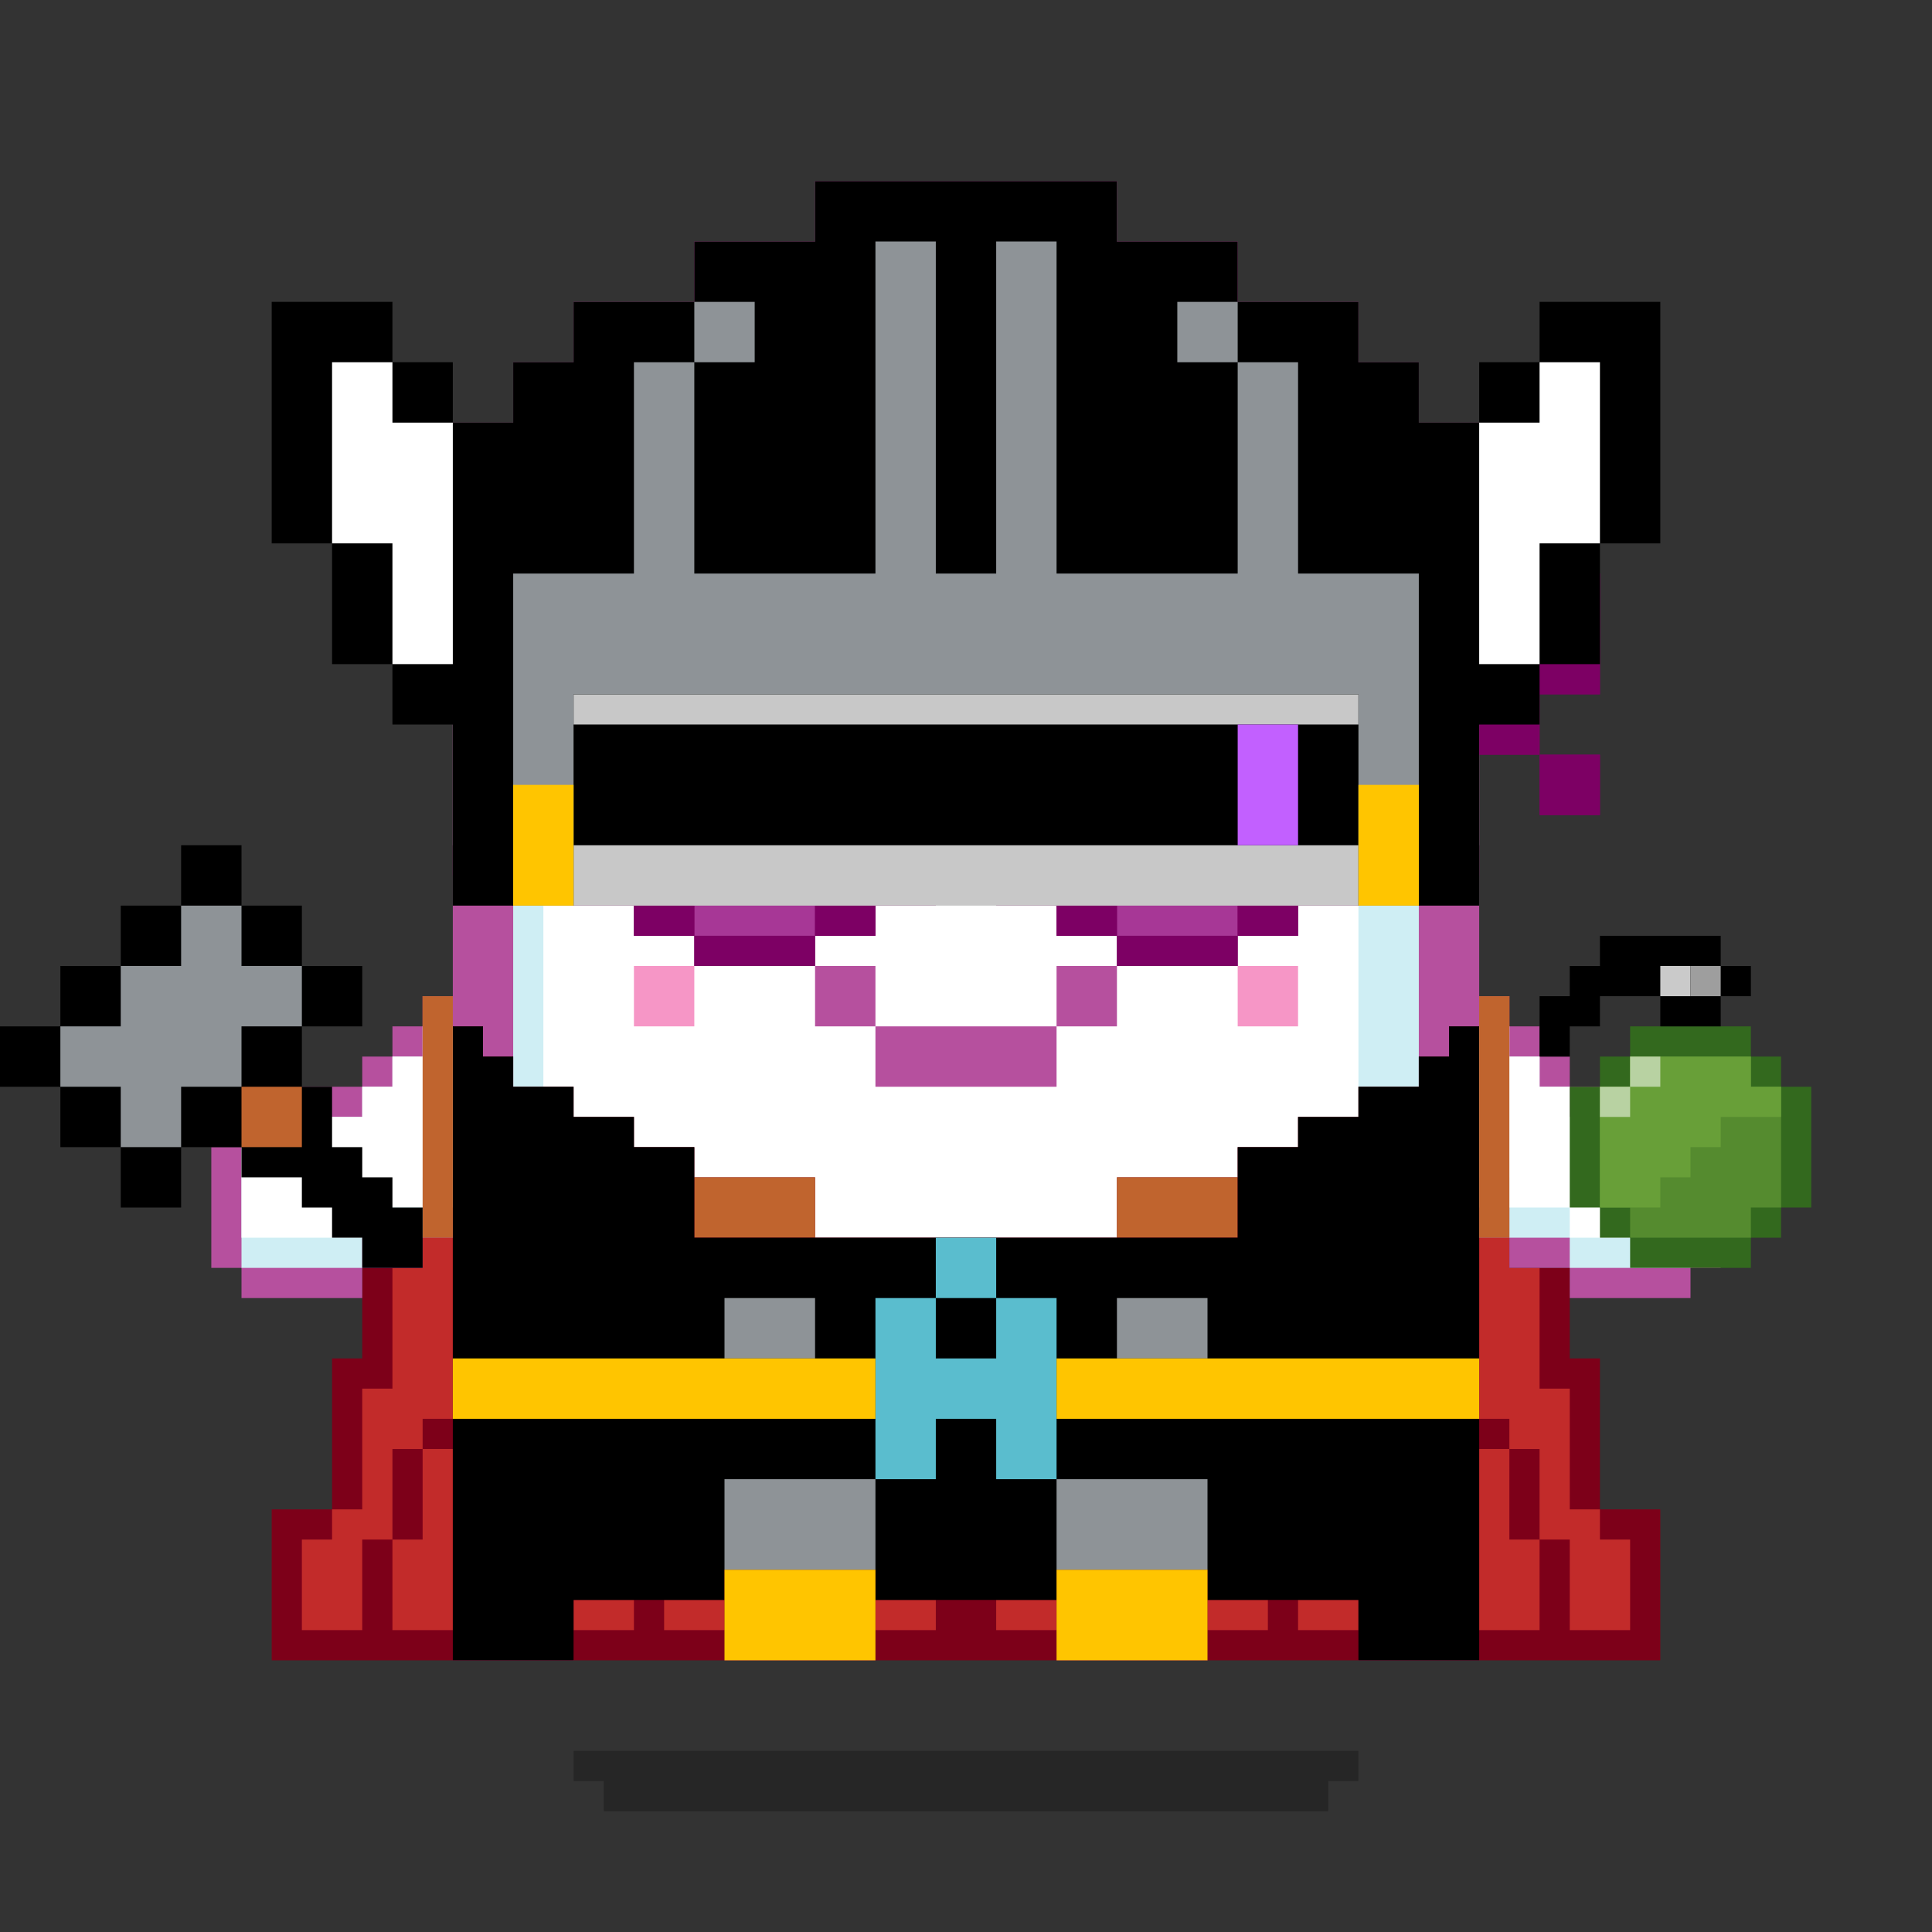 <svg xmlns="http://www.w3.org/2000/svg" viewBox="0 0 64 64"><rect x="0" y="0" width="64" height="64" fill="#333333" stroke="none"/><g class="gotchi-bg"><defs fill="#fff"><pattern id="a" patternUnits="userSpaceOnUse" width="4" height="4"><path d="M0 0h1v1H0zm2 2h1v1H2z"/></pattern><pattern id="b" patternUnits="userSpaceOnUse" x="0" y="0" width="2" height="2"><path d="M0 0h1v1H0z"/></pattern><pattern id="c" patternUnits="userSpaceOnUse" x="-2" y="0" width="8" height="1"><path d="M0 0h1v1H0zm2 0h1v1H2zm2 0h1v1H4z"/></pattern><pattern id="d" patternUnits="userSpaceOnUse" x="0" y="0" width="4" height="4"><path d="M0 0h1v1H0zm0 2h1v1H0zm1 0V1h1v1zm1 0h1v1H2zm0-1h1V0H2zm1 2h1v1H3z"/></pattern><pattern id="e" patternUnits="userSpaceOnUse" width="64" height="32"><path d="M4 4h1v1H4zm7 0h1v1h-1zm7 0h1v1h-1zm7 0h1v1h-1zm7 0h1v1h-1zm7 0h1v1h-1zm7 0h1v1h-1zm7 0h1v1h-1zm7 0h1v1h-1z"/><path fill="url(#a)" d="M0 8h64v7H0z"/><path fill="url(#b)" d="M0 16h64v1H0z"/><path fill="url(#c)" d="M0 18h64v1H0z"/><path fill="url(#b)" d="M22 18h15v1H22zM0 20h64v3H0z"/><path fill="url(#d)" d="M0 24h64v8H0z"/></pattern><mask id="f"><path fill="url(#e)" d="M0 0h64v32H0z"/></mask></defs><path fill="#fff" d="M0 0h64v32H0z"/><path fill="#dea8ff" class="gotchi-secondary" mask="url(#f)" d="M0 0h64v32H0z"/><path fill="#dea8ff" class="gotchi-secondary" d="M0 32h64v32H0z"/><path mask="url(#f)" fill="#fff" transform="matrix(1 0 0 -1 0 64)" d="M0 0h64v32H0z"/></g><style>.gotchi-primary{fill:#B6509E;}.gotchi-secondary{fill:#CFEEF4;}.gotchi-cheek{fill:#F696C6;}.gotchi-eyeColor{fill:#EA8C27;}.gotchi-primary-mouth{fill:#B6509E;}.gotchi-sleeves-up{display:none;}.gotchi-handsUp{display:none;}.gotchi-handsDownOpen{display:block;}.gotchi-handsDownClosed{display:none;}</style><g class="gotchi-body"><path d="M47 14v-2h-2v-2h-4V8h-4V6H27v2h-4v2h-4v2h-2v2h-2v41h4v-2h5v2h5v-2h6v2h5v-2h5v2h4V14z" class="gotchi-primary"/><path d="M45 14v-2h-4v-2h-4V8H27v2h-4v2h-4v2h-2v39h2v-2h5v2h5v-2h6v2h5v-2h5v2h2V14z" class="gotchi-secondary"/><path d="M18,49h2v-1h2v1h2v2h5v-2h2v-1h2v1h2v2h5v-2h2v-1h2v1h1V14h-4v-2h-4v-2h-5V9h-5v2h-4v2h-4v2h-1V49z" fill="#fff"/></g><path class="gotchi-cheek" d="M21 32v2h2v-2h-1zm21 0h-1v2h2v-2z"/><g class="gotchi-primary-mouth"><path d="M29 32h-2v2h2v-1z"/><path d="M33 34h-4v2h6v-2h-1z"/><path d="M36 32h-1v2h2v-2z"/></g><g class="gotchi-shadow"><path opacity=".25" d="M25 58H19v1h1v1h24V59h1V58h-1z" fill="#000"/></g>,<g class="gotchi-collateral" fill="#a73796"><path d="M30.5 15h1v-2h-1z"/><path d="M31.5 12h1v1h-1z"/><path d="M33.5 13h-1v2h1zm-4 3h-2v1h1v2h1v-2h2v-1h-1v-1h-1z"/><path d="M34.5 15h-1v2h1z"/><path d="M35.5 17h-1v2h1zm-8 4h1v-2h-1z"/><path d="M35.5 19v2h1v-2z"/></g>
    <style>
        .gotchi-bg { display: none }
    </style>
<g class="gotchi-eyeColor"><path d="M23 28V29V30H24H25H26H27V29V28H28H29V27V26V25V24H28H27V23V22H26H25H24H23V23V24H22H21V25V26V27V28H22H23Z" /><path d="M35 24V25V26V27V28H36H37V29V30H38H39H40H41V29V28H42H43V27V26V25V24H42H41V23V22H40H39H38H37V23V24H36H35Z" /></g><g class="gotchi-wearable wearable-body"><svg x="9" y="33"><path d="M44 17v-5h-1V9h-2V0h-1v1h-1v1h-1v1h-2v1h-2v1h-2v1h-4v2H18V6h-4V5h-2V4h-2V3H8V2H7V1H6V0H5v9H3v3H2v5H0v5h46v-5z" fill="#7d0019"/><g fill="#c22b2a"><path d="M5 18H4v3h2v-6H5v3z"/><path d="M5 9H4v4H3v4H2v1H1v3h2v-3h1v-3h1v-1h1V8H5v1zm5 11v1h2v-1h-2zm3 0v1h2v-1h-2zm18 0v1h2v-1h-2zm3 0v1h2v-1h-2zm-14 0v1h2v-1h-2zm4 0v1h2v-1h-2zm17-5h-1v6h2v-3h-1v-3z"/><path d="M44,18v-1h-1v-4h-1V9h-1V8h-1v6h1v1h1v3h1v3h2v-3H44z"/></g><path d="M5 8h1V0H5v8zm35-8v8h1V0h-1zM28 6v2h4V6h-4zM14 6v2h4V6h-4z" fill="#c0642e"/><path d="M40 1h-1v1h-1v1h-2v1h-2v1h-2v3H14V5h-2V4h-2V3H8V2H7V1H6v21h4v-2h5v-1h5v1h6v-1h5v1h5v2h4z"/><path d="M15 16v3h5v-3h-5zm11 0v3h5v-3h-5zm2-6v2h3v-2h-3zm-10 2v-2h-3v2h3z" fill="#8e9397"/><g fill="#5abdce"><path d="M24,10v2h-2v-2h-2v6h2v-2h2v2h2v-6H24z"/><path d="M24 10V8h-2v2h2z"/></g><path d="M15 19v3h5v-3h-5zm11 0v3h5v-3h-5zm0-7v2h14v-2H26zM6 12v2h14v-2H6z" fill="#ffc500"/></svg></g><g class="gotchi-handsDownClosed"><g class="gotchi-primary"><path d="M19 42h1v1h-1zm1-6h1v1h-1z"/><path d="M21 37h1v1h-1zm5 3v4h1v-4zm-5 3h-1v1h2v-1z"/><path d="M24 44h-2v1h4v-1h-1zm1-5h-1v1h2v-1z"/><path d="M23 38h-1v1h2v-1z"/></g><g class="gotchi-secondary"><path d="M19 43h1v1h-1zm5 2h-2v1h4v-1h-1z"/><path d="M27 41v3h1v-3zm-6 3h-1v1h2v-1z"/><path d="M26 44h1v1h-1zm-7-3h-1v2h1v-1z"/></g><g class="gotchi-primary"><path d="M44 42h1v1h-1zm-1-6h1v1h-1z"/><path d="M42 37h1v1h-1z"/><path d="M42 39v-1h-2v1h1zm0 4v1h2v-1h-1z"/><path d="M40 44h-2v1h4v-1h-1z"/><path d="M38 42v-2h-1v4h1v-1z"/><path d="M40 40v-1h-2v1h1z"/></g><g class="gotchi-secondary"><path d="M42 44v1h2v-1h-1zm-5-2v-1h-1v3h1v-1z"/><path d="M40 45h-2v1h4v-1h-1z"/><path d="M37 44h1v1h-1zm7-1h1v1h-1z"/></g></g><g class="gotchi-handsDownOpen"><g class="gotchi-primary"><path d="M56 38v-1h-2v-1h-2v-1h-1v-1h-1v-1h-1v8h1v1h2v1h4v-1h1v-4z"/></g><g class="gotchi-secondary"><path d="M54 38v-1h-2v-1h-1v-1h-1v-1h-1v6h1v1h2v1h4v-4z" /></g><path d="M54,38v-1h-2v-1h-1v-1h-1v-1h-1v5h1v1h2v1h4v-3H54z" fill="#fff"/><g class="gotchi-primary"><path d="M8 38v-1h2v-1h2v-1h1v-1h1v-1h1v8h-1v1h-2v1H8v-1H7v-4z"/></g><g class="gotchi-secondary"><path d="M10 38v-1h2v-1h1v-1h1v-1h1v6h-1v1h-2v1H8v-4z" /></g><path d="M8,38v3h4v-1h2v-1h1v-5h-1v1h-1v1h-1v1h-2v1H8z" fill="#fff"/></g><g class="gotchi-handsUp"><g class="gotchi-secondary"><path d="M50,38h1v1h-1V38z"/><path d="M49 39h1v1h-1v-1zm2-2h1v1h-1v-1z"/><path d="M52,36h2v1h-2V36z"/><path d="M54,35h2v1h-2V35z"/></g><path d="M52,32v1h-2v1h-1v5h1v-1h1v-1h1v-1h2v-1h2v-3H52z" fill="#fff"/><g class="gotchi-primary"><path d="M49,33h1v1h-1V33z"/><path d="M50 32h2v1h-2v-1zm0 7h1v1h-1v-1z"/><path d="M49 40h1v1h-1v-1zm2-2h1v1h-1v-1z"/><path d="M52 37h2v1h-2v-1zm0-6h4v1h-4v-1z"/><path d="M56,32h1v4h-1V32z"/><path d="M54,36h2v1h-2V36z"/></g><g class="gotchi-secondary"><path d="M13,38h1v1h-1V38z"/><path d="M14 39h1v1h-1v-1zm-2-2h1v1h-1v-1z"/><path d="M10,36h2v1h-2V36z"/><path d="M8,35h2v1H8V35z"/></g><path d="M8,32v3h2v1h2v1h1v1h1v1h1v-5h-1v-1h-2v-1H8z" fill="#fff"/><g class="gotchi-primary"><path d="M14,33h1v1h-1V33z"/><path d="M12 32h2v1h-2v-1zm1 7h1v1h-1v-1z"/><path d="M14 40h1v1h-1v-1zm-2-2h1v1h-1v-1z"/><path d="M10 37h2v1h-2v-1zm-2-6h4v1H8v-1z"/><path d="M7,32h1v4H7V32z"/><path d="M8,36h2v1H8V36z"/></g></g><g class="gotchi-wearable wearable-face"><svg x="15" y="19"><g fill="#7d0064"><path d="M36 6h2v2h-2z"/><path d="M38 4V0h-2v2h-2v2h-4V3h-2V2h-2V1h-4v1h-2v1h-2v1h-2V3h-2V2h-2V1H8v1H6v1H4v1H0v6h4v1h2v1h2v1h4v-1h2v-1h2v-1h2v1h2v1h2v1h4v-1h2v-1h2v-1h4V6h2V4z"/></g><path d="M30 5V4h-2V3h-2V2h-4v1h-2v1h-2v1h-2V4h-2V3h-2V2H8v1H6v1H4v1H0v4h4v1h2v1h2v1h4v-1h2v-1h2V9h2v1h2v1h2v1h4v-1h2v-1h2V9h4V5h-4z" fill="#a73796"/><g fill="#7d0064"><path d="M26,2v1h2V2H26z"/><path d="M28 3v1h2V3h-2zm-6-2v1h4V1h-4z"/><path d="M20 2v1h2V2h-2zm-8 0v1h2V2h-2z"/><path d="M8,1v1h4V1H8z"/><path d="M6,2v1h2V2H6z"/><path d="M4,3v1h2V3H4z"/><path d="M0 4v1h4V4H0zm16 0v1h2V4h-2z"/><path d="M14 3v1h2V3h-2zm4 0v1h2V3h-2zM8 12v1h4v-1H8z"/><path d="M6,11v1h2v-1H6z"/><path d="M4,10v1h2v-1H4z"/><path d="M0 9v1h4V9H0zm12 2v1h2v-1h-2zm8 0v1h2v-1h-2z"/><path d="M22,12v1h4v-1H22z"/><path d="M26,11v1h2v-1H26z"/><path d="M28,10v1h2v-1H28z"/><path d="M30 9v1h4V9h-4zm-16 1v1h2v-1h-2z"/><path d="M16,9v1h2V9H16z"/><path d="M18 10v1h2v-1h-2zm18-2h2V6h-2v2z"/><path d="M36,0v2h-2v2h-4v1h4v1h2V4h2V0H36z"/></g><path d="M26 6V5h-1V4h-2v1h-1v1h-1v2h1v1h1v1h2V9h1V8h1V6z" fill="#fff"/><path d="M23 6h2v2h-2z" fill="#7d0064"/><path d="M12 5h-1V4H9v1H8v1H7v2h1v1h1v1h2V9h1V8h1V6h-1z" fill="#fff"/><path d="M9 6h2v2H9z" fill="#7d0064"/></svg></g><g class="gotchi-wearable wearable-eyes"><svg x="15" y="22"><path d="M32,0H2v2H0v4h2v2h30V6h2V2h-2V0z" fill="#c8c8c8"/><path d="M2,2h30v4H2V2z"/><path d="M26,2v4h2V2H26z" fill="#c260ff"/></svg></g><g class="gotchi-wearable wearable-head"><svg x="9" y="6"><path d="M42 4v2h-2v2h-2V6h-2V4h-4V2h-4V0H18v2h-4v2h-4v2H8v2H6V6H4V4H0v8h2v4h2v2h2v6h4v-7h26v7h4v-6h2v-2h2v-4h2V4z"/><path d="M42 6v2h-2v8h2v-4h2V6h-2zM4 8V6H2v6h2v4h2V8H4z" fill="#fff"/><g fill="#8e9397"><path d="M34,13V6h-2v7h-6V2h-2v11h-2V2h-2v11h-6V6h-2v7H8v11h2v-7h26v7h2V13H34z"/><path d="M32 4h-2v2h2V4zM16 6V4h-2v2h2z"/></g><path d="M36 20v4h2v-4h-2zM8 20v4h2v-4H8z" fill="#ffc500"/></svg></g>"><svg x="9" y="33"><g><g class="gotchi-sleeves gotchi-sleeves-left gotchi-sleeves-up"><path d="M40,0v8h1V0H40z" fill="#c0642e"/></g><g class="gotchi-sleeves gotchi-sleeves-left gotchi-sleeves-down"><path d="M40,0v8h1V0H40z" fill="#c0642e"/></g><g class="gotchi-sleeves gotchi-sleeves-right gotchi-sleeves-up"><path d="M5,8h1V0H5V8z" fill="#c0642e"/></g><g class="gotchi-sleeves gotchi-sleeves-right gotchi-sleeves-down"><path d="M5,8h1V0H5V8z" fill="#c0642e"/></g></g>,</svg><g class="gotchi-wearable wearable-hand wearable-hand-left"><svg x="0" y="28"><path d="M13 12v-1h-1v-1h-1V8h-1V6h2V4h-2V2H8V0H6v2H4v2H2v2H0v2h2v2h2v2h2v-2h2v1h2v1h1v1h1v1h2v-2z"/><path d="M8,8v2h2V8H8z" fill="#c0642e"/><path d="M8,4V2H6v2H4v2H2v2h2v2h2V8h2V6h2V4H8z" fill="#8e9397"/></svg></g><g class="gotchi-wearable wearable-hand wearable-hand-right"><svg x="4" y="31"><g transform="scale(-1, 1) translate(-56, 0)"><path d="M7 5V4H6V3H2v1H1v1H0v4h1v1h1v1h4v-1h1V9h1V5z" fill="#33691e"/><path d="M6 5V4H2v1H1v4h1v1h4V9h1V5z" fill="#558b2f"/><path d="M6 5V4H2v1H1v1h2v1h1v1h1v1h2V5z" fill="#689f38"/><g fill="#b8d2a2"><path d="M6,5h1v1H6V5z"/><path d="M5,4h1v1H5V4z"/></g><path d="M8 2V1H7V0H3v1H2v1h1v1h2V2h2v1h1v1h1V2z"/><path d="M4,1h1v1H4V1z" fill="#cacaca"/><path d="M3,1h1v1H3V1z" fill="#9e9e9e"/></g></svg></g></svg>